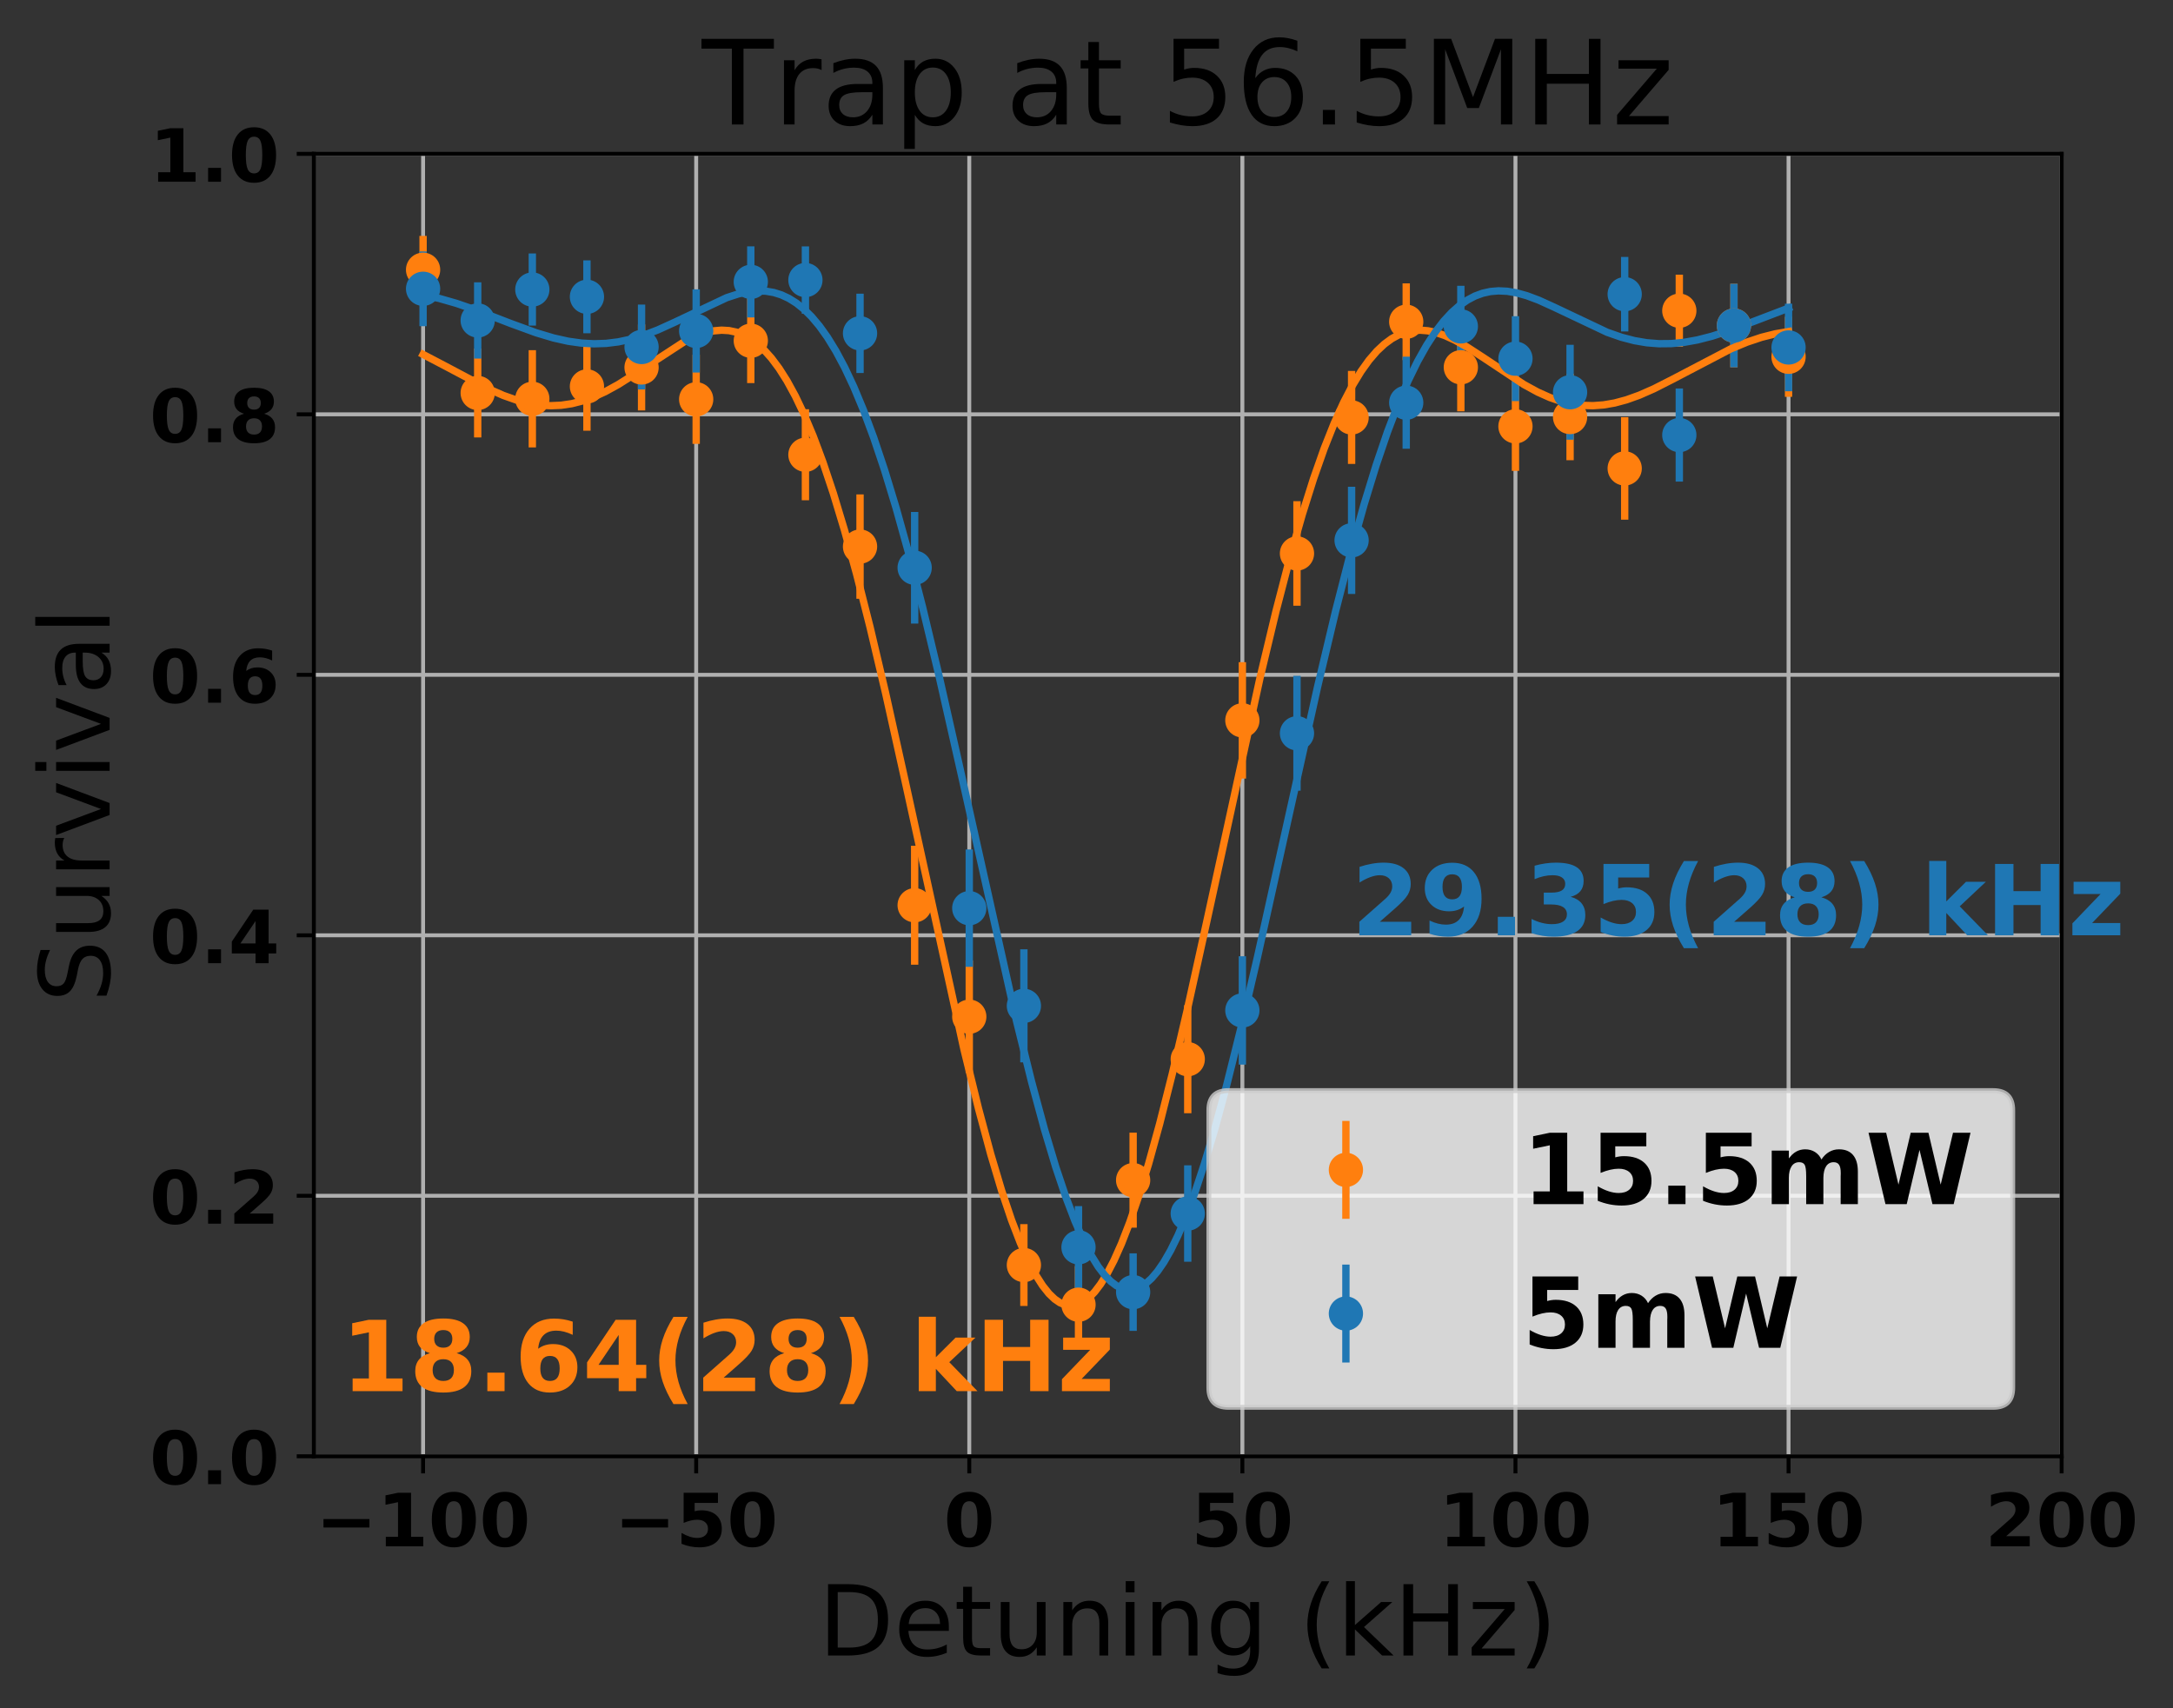 <?xml version="1.0" encoding="utf-8" standalone="no"?>
<!DOCTYPE svg PUBLIC "-//W3C//DTD SVG 1.1//EN"
  "http://www.w3.org/Graphics/SVG/1.1/DTD/svg11.dtd">
<!-- Created with matplotlib (http://matplotlib.org/) -->
<svg height="349pt" version="1.1" viewBox="0 0 444 349" width="444pt" xmlns="http://www.w3.org/2000/svg" xmlns:xlink="http://www.w3.org/1999/xlink">
 <rect x="0" y="0" width="444" height="349" fill="#333333" stroke="none"/>
 <defs>
  <style type="text/css">
*{stroke-linecap:butt;stroke-linejoin:round;}
  </style>
 </defs>
 <g id="figure_1">
  <g id="patch_1">
   <path d="M 0 349.622 
L 444.102 349.622 
L 444.102 0 
L 0 0 
z
" style="fill:none;"/>
  </g>
  <g id="axes_1">
   <g id="patch_2">
    <path d="M 64.127 297.548 
L 421.247 297.548 
L 421.247 31.436 
L 64.127 31.436 
z
" style="fill:none;"/>
   </g>
   <g id="matplotlib.axis_1">
    <g id="xtick_1">
     <g id="line2d_1">
      <path clip-path="url(#p866940f7b6)" d="M 86.447 297.548 
L 86.447 31.436 
" style="fill:none;stroke:#b0b0b0;stroke-linecap:square;stroke-width:0.8;"/>
     </g>
     <g id="line2d_2">
      <defs>
       <path d="M 0 0 
L 0 3.5 
" id="mb37894f576" style="stroke:#000000;stroke-width:0.8;"/>
      </defs>
      <g>
       <use style="stroke:#000000;stroke-width:0.8;" x="86.447" xlink:href="#mb37894f576" y="297.548"/>
      </g>
     </g>
     <g id="text_1">
      <!-- −100 -->
      <defs>
       <path d="M 10.594 37.109 
L 73.188 37.109 
L 73.188 25.594 
L 10.594 25.594 
z
" id="DejaVuSans-Bold-2212"/>
       <path d="M 11.719 12.984 
L 28.328 12.984 
L 28.328 60.109 
L 11.281 56.594 
L 11.281 69.391 
L 28.219 72.906 
L 46.094 72.906 
L 46.094 12.984 
L 62.703 12.984 
L 62.703 0 
L 11.719 0 
z
" id="DejaVuSans-Bold-31"/>
       <path d="M 46 36.531 
Q 46 50.203 43.438 55.781 
Q 40.875 61.375 34.812 61.375 
Q 28.766 61.375 26.172 55.781 
Q 23.578 50.203 23.578 36.531 
Q 23.578 22.703 26.172 17.031 
Q 28.766 11.375 34.812 11.375 
Q 40.828 11.375 43.406 17.031 
Q 46 22.703 46 36.531 
z
M 64.797 36.375 
Q 64.797 18.266 56.984 8.422 
Q 49.172 -1.422 34.812 -1.422 
Q 20.406 -1.422 12.594 8.422 
Q 4.781 18.266 4.781 36.375 
Q 4.781 54.547 12.594 64.375 
Q 20.406 74.219 34.812 74.219 
Q 49.172 74.219 56.984 64.375 
Q 64.797 54.547 64.797 36.375 
z
" id="DejaVuSans-Bold-30"/>
      </defs>
      <g transform="translate(64.507 315.946)scale(0.15 -0.15)">
       <use xlink:href="#DejaVuSans-Bold-2212"/>
       <use x="83.789" xlink:href="#DejaVuSans-Bold-31"/>
       <use x="153.369" xlink:href="#DejaVuSans-Bold-30"/>
       <use x="222.949" xlink:href="#DejaVuSans-Bold-30"/>
      </g>
     </g>
    </g>
    <g id="xtick_2">
     <g id="line2d_3">
      <path clip-path="url(#p866940f7b6)" d="M 142.247 297.548 
L 142.247 31.436 
" style="fill:none;stroke:#b0b0b0;stroke-linecap:square;stroke-width:0.8;"/>
     </g>
     <g id="line2d_4">
      <g>
       <use style="stroke:#000000;stroke-width:0.8;" x="142.247" xlink:href="#mb37894f576" y="297.548"/>
      </g>
     </g>
     <g id="text_2">
      <!-- −50 -->
      <defs>
       <path d="M 10.594 72.906 
L 57.328 72.906 
L 57.328 59.078 
L 25.594 59.078 
L 25.594 47.797 
Q 27.734 48.391 29.906 48.703 
Q 32.078 49.031 34.422 49.031 
Q 47.75 49.031 55.172 42.359 
Q 62.594 35.688 62.594 23.781 
Q 62.594 11.969 54.516 5.266 
Q 46.438 -1.422 32.078 -1.422 
Q 25.875 -1.422 19.797 -0.219 
Q 13.719 0.984 7.719 3.422 
L 7.719 18.219 
Q 13.672 14.797 19.016 13.078 
Q 24.359 11.375 29.109 11.375 
Q 35.938 11.375 39.859 14.719 
Q 43.797 18.062 43.797 23.781 
Q 43.797 29.547 39.859 32.859 
Q 35.938 36.188 29.109 36.188 
Q 25.047 36.188 20.453 35.125 
Q 15.875 34.078 10.594 31.891 
z
" id="DejaVuSans-Bold-35"/>
      </defs>
      <g transform="translate(125.526 315.946)scale(0.15 -0.15)">
       <use xlink:href="#DejaVuSans-Bold-2212"/>
       <use x="83.789" xlink:href="#DejaVuSans-Bold-35"/>
       <use x="153.369" xlink:href="#DejaVuSans-Bold-30"/>
      </g>
     </g>
    </g>
    <g id="xtick_3">
     <g id="line2d_5">
      <path clip-path="url(#p866940f7b6)" d="M 198.047 297.548 
L 198.047 31.436 
" style="fill:none;stroke:#b0b0b0;stroke-linecap:square;stroke-width:0.8;"/>
     </g>
     <g id="line2d_6">
      <g>
       <use style="stroke:#000000;stroke-width:0.8;" x="198.047" xlink:href="#mb37894f576" y="297.548"/>
      </g>
     </g>
     <g id="text_3">
      <!-- 0 -->
      <g transform="translate(192.829 315.946)scale(0.15 -0.15)">
       <use xlink:href="#DejaVuSans-Bold-30"/>
      </g>
     </g>
    </g>
    <g id="xtick_4">
     <g id="line2d_7">
      <path clip-path="url(#p866940f7b6)" d="M 253.847 297.548 
L 253.847 31.436 
" style="fill:none;stroke:#b0b0b0;stroke-linecap:square;stroke-width:0.8;"/>
     </g>
     <g id="line2d_8">
      <g>
       <use style="stroke:#000000;stroke-width:0.8;" x="253.847" xlink:href="#mb37894f576" y="297.548"/>
      </g>
     </g>
     <g id="text_4">
      <!-- 50 -->
      <g transform="translate(243.411 315.946)scale(0.15 -0.15)">
       <use xlink:href="#DejaVuSans-Bold-35"/>
       <use x="69.58" xlink:href="#DejaVuSans-Bold-30"/>
      </g>
     </g>
    </g>
    <g id="xtick_5">
     <g id="line2d_9">
      <path clip-path="url(#p866940f7b6)" d="M 309.647 297.548 
L 309.647 31.436 
" style="fill:none;stroke:#b0b0b0;stroke-linecap:square;stroke-width:0.8;"/>
     </g>
     <g id="line2d_10">
      <g>
       <use style="stroke:#000000;stroke-width:0.8;" x="309.647" xlink:href="#mb37894f576" y="297.548"/>
      </g>
     </g>
     <g id="text_5">
      <!-- 100 -->
      <g transform="translate(293.992 315.946)scale(0.15 -0.15)">
       <use xlink:href="#DejaVuSans-Bold-31"/>
       <use x="69.58" xlink:href="#DejaVuSans-Bold-30"/>
       <use x="139.16" xlink:href="#DejaVuSans-Bold-30"/>
      </g>
     </g>
    </g>
    <g id="xtick_6">
     <g id="line2d_11">
      <path clip-path="url(#p866940f7b6)" d="M 365.447 297.548 
L 365.447 31.436 
" style="fill:none;stroke:#b0b0b0;stroke-linecap:square;stroke-width:0.8;"/>
     </g>
     <g id="line2d_12">
      <g>
       <use style="stroke:#000000;stroke-width:0.8;" x="365.447" xlink:href="#mb37894f576" y="297.548"/>
      </g>
     </g>
     <g id="text_6">
      <!-- 150 -->
      <g transform="translate(349.792 315.946)scale(0.15 -0.15)">
       <use xlink:href="#DejaVuSans-Bold-31"/>
       <use x="69.58" xlink:href="#DejaVuSans-Bold-35"/>
       <use x="139.16" xlink:href="#DejaVuSans-Bold-30"/>
      </g>
     </g>
    </g>
    <g id="xtick_7">
     <g id="line2d_13">
      <path clip-path="url(#p866940f7b6)" d="M 421.247 297.548 
L 421.247 31.436 
" style="fill:none;stroke:#b0b0b0;stroke-linecap:square;stroke-width:0.8;"/>
     </g>
     <g id="line2d_14">
      <g>
       <use style="stroke:#000000;stroke-width:0.8;" x="421.247" xlink:href="#mb37894f576" y="297.548"/>
      </g>
     </g>
     <g id="text_7">
      <!-- 200 -->
      <defs>
       <path d="M 28.812 13.812 
L 60.891 13.812 
L 60.891 0 
L 7.906 0 
L 7.906 13.812 
L 34.516 37.312 
Q 38.094 40.531 39.797 43.609 
Q 41.5 46.688 41.5 50 
Q 41.5 55.125 38.062 58.25 
Q 34.625 61.375 28.906 61.375 
Q 24.516 61.375 19.281 59.5 
Q 14.062 57.625 8.109 53.906 
L 8.109 69.922 
Q 14.453 72.016 20.656 73.109 
Q 26.859 74.219 32.812 74.219 
Q 45.906 74.219 53.156 68.453 
Q 60.406 62.703 60.406 52.391 
Q 60.406 46.438 57.328 41.281 
Q 54.25 36.141 44.391 27.484 
z
" id="DejaVuSans-Bold-32"/>
      </defs>
      <g transform="translate(405.592 315.946)scale(0.15 -0.15)">
       <use xlink:href="#DejaVuSans-Bold-32"/>
       <use x="69.58" xlink:href="#DejaVuSans-Bold-30"/>
       <use x="139.16" xlink:href="#DejaVuSans-Bold-30"/>
      </g>
     </g>
    </g>
    <g id="text_8">
     <!-- Detuning (kHz) -->
     <defs>
      <path d="M 19.672 64.797 
L 19.672 8.109 
L 31.594 8.109 
Q 46.688 8.109 53.688 14.938 
Q 60.688 21.781 60.688 36.531 
Q 60.688 51.172 53.688 57.984 
Q 46.688 64.797 31.594 64.797 
z
M 9.812 72.906 
L 30.078 72.906 
Q 51.266 72.906 61.172 64.094 
Q 71.094 55.281 71.094 36.531 
Q 71.094 17.672 61.125 8.828 
Q 51.172 0 30.078 0 
L 9.812 0 
z
" id="DejaVuSans-44"/>
      <path d="M 56.203 29.594 
L 56.203 25.203 
L 14.891 25.203 
Q 15.484 15.922 20.484 11.062 
Q 25.484 6.203 34.422 6.203 
Q 39.594 6.203 44.453 7.469 
Q 49.312 8.734 54.109 11.281 
L 54.109 2.781 
Q 49.266 0.734 44.188 -0.344 
Q 39.109 -1.422 33.891 -1.422 
Q 20.797 -1.422 13.156 6.188 
Q 5.516 13.812 5.516 26.812 
Q 5.516 40.234 12.766 48.109 
Q 20.016 56 32.328 56 
Q 43.359 56 49.781 48.891 
Q 56.203 41.797 56.203 29.594 
z
M 47.219 32.234 
Q 47.125 39.594 43.094 43.984 
Q 39.062 48.391 32.422 48.391 
Q 24.906 48.391 20.391 44.141 
Q 15.875 39.891 15.188 32.172 
z
" id="DejaVuSans-65"/>
      <path d="M 18.312 70.219 
L 18.312 54.688 
L 36.812 54.688 
L 36.812 47.703 
L 18.312 47.703 
L 18.312 18.016 
Q 18.312 11.328 20.141 9.422 
Q 21.969 7.516 27.594 7.516 
L 36.812 7.516 
L 36.812 0 
L 27.594 0 
Q 17.188 0 13.234 3.875 
Q 9.281 7.766 9.281 18.016 
L 9.281 47.703 
L 2.688 47.703 
L 2.688 54.688 
L 9.281 54.688 
L 9.281 70.219 
z
" id="DejaVuSans-74"/>
      <path d="M 8.5 21.578 
L 8.5 54.688 
L 17.484 54.688 
L 17.484 21.922 
Q 17.484 14.156 20.5 10.266 
Q 23.531 6.391 29.594 6.391 
Q 36.859 6.391 41.078 11.031 
Q 45.312 15.672 45.312 23.688 
L 45.312 54.688 
L 54.297 54.688 
L 54.297 0 
L 45.312 0 
L 45.312 8.406 
Q 42.047 3.422 37.719 1 
Q 33.406 -1.422 27.688 -1.422 
Q 18.266 -1.422 13.375 4.438 
Q 8.5 10.297 8.5 21.578 
z
M 31.109 56 
z
" id="DejaVuSans-75"/>
      <path d="M 54.891 33.016 
L 54.891 0 
L 45.906 0 
L 45.906 32.719 
Q 45.906 40.484 42.875 44.328 
Q 39.844 48.188 33.797 48.188 
Q 26.516 48.188 22.312 43.547 
Q 18.109 38.922 18.109 30.906 
L 18.109 0 
L 9.078 0 
L 9.078 54.688 
L 18.109 54.688 
L 18.109 46.188 
Q 21.344 51.125 25.703 53.562 
Q 30.078 56 35.797 56 
Q 45.219 56 50.047 50.172 
Q 54.891 44.344 54.891 33.016 
z
" id="DejaVuSans-6e"/>
      <path d="M 9.422 54.688 
L 18.406 54.688 
L 18.406 0 
L 9.422 0 
z
M 9.422 75.984 
L 18.406 75.984 
L 18.406 64.594 
L 9.422 64.594 
z
" id="DejaVuSans-69"/>
      <path d="M 45.406 27.984 
Q 45.406 37.75 41.375 43.109 
Q 37.359 48.484 30.078 48.484 
Q 22.859 48.484 18.828 43.109 
Q 14.797 37.75 14.797 27.984 
Q 14.797 18.266 18.828 12.891 
Q 22.859 7.516 30.078 7.516 
Q 37.359 7.516 41.375 12.891 
Q 45.406 18.266 45.406 27.984 
z
M 54.391 6.781 
Q 54.391 -7.172 48.188 -13.984 
Q 42 -20.797 29.203 -20.797 
Q 24.469 -20.797 20.266 -20.094 
Q 16.062 -19.391 12.109 -17.922 
L 12.109 -9.188 
Q 16.062 -11.328 19.922 -12.344 
Q 23.781 -13.375 27.781 -13.375 
Q 36.625 -13.375 41.016 -8.766 
Q 45.406 -4.156 45.406 5.172 
L 45.406 9.625 
Q 42.625 4.781 38.281 2.391 
Q 33.938 0 27.875 0 
Q 17.828 0 11.672 7.656 
Q 5.516 15.328 5.516 27.984 
Q 5.516 40.672 11.672 48.328 
Q 17.828 56 27.875 56 
Q 33.938 56 38.281 53.609 
Q 42.625 51.219 45.406 46.391 
L 45.406 54.688 
L 54.391 54.688 
z
" id="DejaVuSans-67"/>
      <path id="DejaVuSans-20"/>
      <path d="M 31 75.875 
Q 24.469 64.656 21.281 53.656 
Q 18.109 42.672 18.109 31.391 
Q 18.109 20.125 21.312 9.062 
Q 24.516 -2 31 -13.188 
L 23.188 -13.188 
Q 15.875 -1.703 12.234 9.375 
Q 8.594 20.453 8.594 31.391 
Q 8.594 42.281 12.203 53.312 
Q 15.828 64.359 23.188 75.875 
z
" id="DejaVuSans-28"/>
      <path d="M 9.078 75.984 
L 18.109 75.984 
L 18.109 31.109 
L 44.922 54.688 
L 56.391 54.688 
L 27.391 29.109 
L 57.625 0 
L 45.906 0 
L 18.109 26.703 
L 18.109 0 
L 9.078 0 
z
" id="DejaVuSans-6b"/>
      <path d="M 9.812 72.906 
L 19.672 72.906 
L 19.672 43.016 
L 55.516 43.016 
L 55.516 72.906 
L 65.375 72.906 
L 65.375 0 
L 55.516 0 
L 55.516 34.719 
L 19.672 34.719 
L 19.672 0 
L 9.812 0 
z
" id="DejaVuSans-48"/>
      <path d="M 5.516 54.688 
L 48.188 54.688 
L 48.188 46.484 
L 14.406 7.172 
L 48.188 7.172 
L 48.188 0 
L 4.297 0 
L 4.297 8.203 
L 38.094 47.516 
L 5.516 47.516 
z
" id="DejaVuSans-7a"/>
      <path d="M 8.016 75.875 
L 15.828 75.875 
Q 23.141 64.359 26.781 53.312 
Q 30.422 42.281 30.422 31.391 
Q 30.422 20.453 26.781 9.375 
Q 23.141 -1.703 15.828 -13.188 
L 8.016 -13.188 
Q 14.5 -2 17.703 9.062 
Q 20.906 20.125 20.906 31.391 
Q 20.906 42.672 17.703 53.656 
Q 14.5 64.656 8.016 75.875 
z
" id="DejaVuSans-29"/>
     </defs>
     <g transform="translate(167.234 338.262)scale(0.2 -0.2)">
      <use xlink:href="#DejaVuSans-44"/>
      <use x="77.002" xlink:href="#DejaVuSans-65"/>
      <use x="138.525" xlink:href="#DejaVuSans-74"/>
      <use x="177.734" xlink:href="#DejaVuSans-75"/>
      <use x="241.113" xlink:href="#DejaVuSans-6e"/>
      <use x="304.492" xlink:href="#DejaVuSans-69"/>
      <use x="332.275" xlink:href="#DejaVuSans-6e"/>
      <use x="395.654" xlink:href="#DejaVuSans-67"/>
      <use x="459.131" xlink:href="#DejaVuSans-20"/>
      <use x="490.918" xlink:href="#DejaVuSans-28"/>
      <use x="529.932" xlink:href="#DejaVuSans-6b"/>
      <use x="587.842" xlink:href="#DejaVuSans-48"/>
      <use x="663.037" xlink:href="#DejaVuSans-7a"/>
      <use x="715.527" xlink:href="#DejaVuSans-29"/>
     </g>
    </g>
   </g>
   <g id="matplotlib.axis_2">
    <g id="ytick_1">
     <g id="line2d_15">
      <path clip-path="url(#p866940f7b6)" d="M 64.127 297.548 
L 421.247 297.548 
" style="fill:none;stroke:#b0b0b0;stroke-linecap:square;stroke-width:0.8;"/>
     </g>
     <g id="line2d_16">
      <defs>
       <path d="M 0 0 
L -3.5 0 
" id="m5b953e7278" style="stroke:#000000;stroke-width:0.8;"/>
      </defs>
      <g>
       <use style="stroke:#000000;stroke-width:0.8;" x="64.127" xlink:href="#m5b953e7278" y="297.548"/>
      </g>
     </g>
     <g id="text_9">
      <!-- 0.0 -->
      <defs>
       <path d="M 10.203 18.891 
L 27.781 18.891 
L 27.781 0 
L 10.203 0 
z
" id="DejaVuSans-Bold-2e"/>
      </defs>
      <g transform="translate(30.556 303.247)scale(0.15 -0.15)">
       <use xlink:href="#DejaVuSans-Bold-30"/>
       <use x="69.58" xlink:href="#DejaVuSans-Bold-2e"/>
       <use x="107.568" xlink:href="#DejaVuSans-Bold-30"/>
      </g>
     </g>
    </g>
    <g id="ytick_2">
     <g id="line2d_17">
      <path clip-path="url(#p866940f7b6)" d="M 64.127 244.326 
L 421.247 244.326 
" style="fill:none;stroke:#b0b0b0;stroke-linecap:square;stroke-width:0.8;"/>
     </g>
     <g id="line2d_18">
      <g>
       <use style="stroke:#000000;stroke-width:0.8;" x="64.127" xlink:href="#m5b953e7278" y="244.326"/>
      </g>
     </g>
     <g id="text_10">
      <!-- 0.2 -->
      <g transform="translate(30.556 250.025)scale(0.15 -0.15)">
       <use xlink:href="#DejaVuSans-Bold-30"/>
       <use x="69.58" xlink:href="#DejaVuSans-Bold-2e"/>
       <use x="107.568" xlink:href="#DejaVuSans-Bold-32"/>
      </g>
     </g>
    </g>
    <g id="ytick_3">
     <g id="line2d_19">
      <path clip-path="url(#p866940f7b6)" d="M 64.127 191.103 
L 421.247 191.103 
" style="fill:none;stroke:#b0b0b0;stroke-linecap:square;stroke-width:0.8;"/>
     </g>
     <g id="line2d_20">
      <g>
       <use style="stroke:#000000;stroke-width:0.8;" x="64.127" xlink:href="#m5b953e7278" y="191.103"/>
      </g>
     </g>
     <g id="text_11">
      <!-- 0.4 -->
      <defs>
       <path d="M 36.812 57.422 
L 16.219 26.906 
L 36.812 26.906 
z
M 33.688 72.906 
L 54.594 72.906 
L 54.594 26.906 
L 64.984 26.906 
L 64.984 13.281 
L 54.594 13.281 
L 54.594 0 
L 36.812 0 
L 36.812 13.281 
L 4.5 13.281 
L 4.5 29.391 
z
" id="DejaVuSans-Bold-34"/>
      </defs>
      <g transform="translate(30.556 196.802)scale(0.15 -0.15)">
       <use xlink:href="#DejaVuSans-Bold-30"/>
       <use x="69.58" xlink:href="#DejaVuSans-Bold-2e"/>
       <use x="107.568" xlink:href="#DejaVuSans-Bold-34"/>
      </g>
     </g>
    </g>
    <g id="ytick_4">
     <g id="line2d_21">
      <path clip-path="url(#p866940f7b6)" d="M 64.127 137.881 
L 421.247 137.881 
" style="fill:none;stroke:#b0b0b0;stroke-linecap:square;stroke-width:0.8;"/>
     </g>
     <g id="line2d_22">
      <g>
       <use style="stroke:#000000;stroke-width:0.8;" x="64.127" xlink:href="#m5b953e7278" y="137.881"/>
      </g>
     </g>
     <g id="text_12">
      <!-- 0.6 -->
      <defs>
       <path d="M 36.188 35.984 
Q 31.25 35.984 28.781 32.781 
Q 26.312 29.594 26.312 23.188 
Q 26.312 16.797 28.781 13.594 
Q 31.25 10.406 36.188 10.406 
Q 41.156 10.406 43.625 13.594 
Q 46.094 16.797 46.094 23.188 
Q 46.094 29.594 43.625 32.781 
Q 41.156 35.984 36.188 35.984 
z
M 59.422 71 
L 59.422 57.516 
Q 54.781 59.719 50.672 60.766 
Q 46.578 61.812 42.672 61.812 
Q 34.281 61.812 29.594 57.141 
Q 24.906 52.484 24.125 43.312 
Q 27.344 45.703 31.094 46.891 
Q 34.859 48.094 39.312 48.094 
Q 50.484 48.094 57.344 41.547 
Q 64.203 35.016 64.203 24.422 
Q 64.203 12.703 56.531 5.641 
Q 48.875 -1.422 35.984 -1.422 
Q 21.781 -1.422 13.984 8.172 
Q 6.203 17.781 6.203 35.406 
Q 6.203 53.469 15.312 63.797 
Q 24.422 74.125 40.281 74.125 
Q 45.312 74.125 50.047 73.344 
Q 54.781 72.562 59.422 71 
z
" id="DejaVuSans-Bold-36"/>
      </defs>
      <g transform="translate(30.556 143.58)scale(0.15 -0.15)">
       <use xlink:href="#DejaVuSans-Bold-30"/>
       <use x="69.58" xlink:href="#DejaVuSans-Bold-2e"/>
       <use x="107.568" xlink:href="#DejaVuSans-Bold-36"/>
      </g>
     </g>
    </g>
    <g id="ytick_5">
     <g id="line2d_23">
      <path clip-path="url(#p866940f7b6)" d="M 64.127 84.659 
L 421.247 84.659 
" style="fill:none;stroke:#b0b0b0;stroke-linecap:square;stroke-width:0.8;"/>
     </g>
     <g id="line2d_24">
      <g>
       <use style="stroke:#000000;stroke-width:0.8;" x="64.127" xlink:href="#m5b953e7278" y="84.659"/>
      </g>
     </g>
     <g id="text_13">
      <!-- 0.8 -->
      <defs>
       <path d="M 34.812 32.625 
Q 29.547 32.625 26.703 29.734 
Q 23.875 26.859 23.875 21.484 
Q 23.875 16.109 26.703 13.25 
Q 29.547 10.406 34.812 10.406 
Q 40.047 10.406 42.828 13.25 
Q 45.609 16.109 45.609 21.484 
Q 45.609 26.906 42.828 29.766 
Q 40.047 32.625 34.812 32.625 
z
M 21.094 38.812 
Q 14.453 40.828 11.078 44.969 
Q 7.719 49.125 7.719 55.328 
Q 7.719 64.547 14.594 69.375 
Q 21.484 74.219 34.812 74.219 
Q 48.047 74.219 54.922 69.406 
Q 61.812 64.594 61.812 55.328 
Q 61.812 49.125 58.422 44.969 
Q 55.031 40.828 48.391 38.812 
Q 55.812 36.766 59.594 32.156 
Q 63.375 27.547 63.375 20.516 
Q 63.375 9.672 56.172 4.125 
Q 48.969 -1.422 34.812 -1.422 
Q 20.609 -1.422 13.359 4.125 
Q 6.109 9.672 6.109 20.516 
Q 6.109 27.547 9.891 32.156 
Q 13.672 36.766 21.094 38.812 
z
M 25.484 53.422 
Q 25.484 49.078 27.906 46.734 
Q 30.328 44.391 34.812 44.391 
Q 39.203 44.391 41.594 46.734 
Q 44 49.078 44 53.422 
Q 44 57.766 41.594 60.078 
Q 39.203 62.406 34.812 62.406 
Q 30.328 62.406 27.906 60.062 
Q 25.484 57.719 25.484 53.422 
z
" id="DejaVuSans-Bold-38"/>
      </defs>
      <g transform="translate(30.556 90.357)scale(0.15 -0.15)">
       <use xlink:href="#DejaVuSans-Bold-30"/>
       <use x="69.58" xlink:href="#DejaVuSans-Bold-2e"/>
       <use x="107.568" xlink:href="#DejaVuSans-Bold-38"/>
      </g>
     </g>
    </g>
    <g id="ytick_6">
     <g id="line2d_25">
      <path clip-path="url(#p866940f7b6)" d="M 64.127 31.436 
L 421.247 31.436 
" style="fill:none;stroke:#b0b0b0;stroke-linecap:square;stroke-width:0.8;"/>
     </g>
     <g id="line2d_26">
      <g>
       <use style="stroke:#000000;stroke-width:0.8;" x="64.127" xlink:href="#m5b953e7278" y="31.436"/>
      </g>
     </g>
     <g id="text_14">
      <!-- 1.0 -->
      <g transform="translate(30.556 37.135)scale(0.15 -0.15)">
       <use xlink:href="#DejaVuSans-Bold-31"/>
       <use x="69.58" xlink:href="#DejaVuSans-Bold-2e"/>
       <use x="107.568" xlink:href="#DejaVuSans-Bold-30"/>
      </g>
     </g>
    </g>
    <g id="text_15">
     <!-- Survival -->
     <defs>
      <path d="M 53.516 70.516 
L 53.516 60.891 
Q 47.906 63.578 42.922 64.891 
Q 37.938 66.219 33.297 66.219 
Q 25.25 66.219 20.875 63.094 
Q 16.5 59.969 16.5 54.203 
Q 16.5 49.359 19.406 46.891 
Q 22.312 44.438 30.422 42.922 
L 36.375 41.703 
Q 47.406 39.594 52.656 34.297 
Q 57.906 29 57.906 20.125 
Q 57.906 9.516 50.797 4.047 
Q 43.703 -1.422 29.984 -1.422 
Q 24.812 -1.422 18.969 -0.25 
Q 13.141 0.922 6.891 3.219 
L 6.891 13.375 
Q 12.891 10.016 18.656 8.297 
Q 24.422 6.594 29.984 6.594 
Q 38.422 6.594 43.016 9.906 
Q 47.609 13.234 47.609 19.391 
Q 47.609 24.75 44.312 27.781 
Q 41.016 30.812 33.5 32.328 
L 27.484 33.5 
Q 16.453 35.688 11.516 40.375 
Q 6.594 45.062 6.594 53.422 
Q 6.594 63.094 13.406 68.656 
Q 20.219 74.219 32.172 74.219 
Q 37.312 74.219 42.625 73.281 
Q 47.953 72.359 53.516 70.516 
z
" id="DejaVuSans-53"/>
      <path d="M 41.109 46.297 
Q 39.594 47.172 37.812 47.578 
Q 36.031 48 33.891 48 
Q 26.266 48 22.188 43.047 
Q 18.109 38.094 18.109 28.812 
L 18.109 0 
L 9.078 0 
L 9.078 54.688 
L 18.109 54.688 
L 18.109 46.188 
Q 20.953 51.172 25.484 53.578 
Q 30.031 56 36.531 56 
Q 37.453 56 38.578 55.875 
Q 39.703 55.766 41.062 55.516 
z
" id="DejaVuSans-72"/>
      <path d="M 2.984 54.688 
L 12.5 54.688 
L 29.594 8.797 
L 46.688 54.688 
L 56.203 54.688 
L 35.688 0 
L 23.484 0 
z
" id="DejaVuSans-76"/>
      <path d="M 34.281 27.484 
Q 23.391 27.484 19.188 25 
Q 14.984 22.516 14.984 16.5 
Q 14.984 11.719 18.141 8.906 
Q 21.297 6.109 26.703 6.109 
Q 34.188 6.109 38.703 11.406 
Q 43.219 16.703 43.219 25.484 
L 43.219 27.484 
z
M 52.203 31.203 
L 52.203 0 
L 43.219 0 
L 43.219 8.297 
Q 40.141 3.328 35.547 0.953 
Q 30.953 -1.422 24.312 -1.422 
Q 15.922 -1.422 10.953 3.297 
Q 6 8.016 6 15.922 
Q 6 25.141 12.172 29.828 
Q 18.359 34.516 30.609 34.516 
L 43.219 34.516 
L 43.219 35.406 
Q 43.219 41.609 39.141 45 
Q 35.062 48.391 27.688 48.391 
Q 23 48.391 18.547 47.266 
Q 14.109 46.141 10.016 43.891 
L 10.016 52.203 
Q 14.938 54.109 19.578 55.047 
Q 24.219 56 28.609 56 
Q 40.484 56 46.344 49.844 
Q 52.203 43.703 52.203 31.203 
z
" id="DejaVuSans-61"/>
      <path d="M 9.422 75.984 
L 18.406 75.984 
L 18.406 0 
L 9.422 0 
z
" id="DejaVuSans-6c"/>
     </defs>
     <g transform="translate(22.397 204.811)rotate(-90)scale(0.2 -0.2)">
      <use xlink:href="#DejaVuSans-53"/>
      <use x="63.477" xlink:href="#DejaVuSans-75"/>
      <use x="126.855" xlink:href="#DejaVuSans-72"/>
      <use x="167.969" xlink:href="#DejaVuSans-76"/>
      <use x="227.148" xlink:href="#DejaVuSans-69"/>
      <use x="254.932" xlink:href="#DejaVuSans-76"/>
      <use x="314.111" xlink:href="#DejaVuSans-61"/>
      <use x="375.391" xlink:href="#DejaVuSans-6c"/>
     </g>
    </g>
   </g>
   <g id="LineCollection_1">
    <path clip-path="url(#p866940f7b6)" d="M 86.447 62.028 
L 86.447 48.203 
" style="fill:none;stroke:#ff7f0e;stroke-width:1.5;"/>
    <path clip-path="url(#p866940f7b6)" d="M 97.607 89.375 
L 97.607 71.21 
" style="fill:none;stroke:#ff7f0e;stroke-width:1.5;"/>
    <path clip-path="url(#p866940f7b6)" d="M 108.767 91.416 
L 108.767 71.554 
" style="fill:none;stroke:#ff7f0e;stroke-width:1.5;"/>
    <path clip-path="url(#p866940f7b6)" d="M 119.927 88.01 
L 119.927 69.902 
" style="fill:none;stroke:#ff7f0e;stroke-width:1.5;"/>
    <path clip-path="url(#p866940f7b6)" d="M 131.087 83.863 
L 131.087 66.295 
" style="fill:none;stroke:#ff7f0e;stroke-width:1.5;"/>
    <path clip-path="url(#p866940f7b6)" d="M 142.247 90.693 
L 142.247 72.483 
" style="fill:none;stroke:#ff7f0e;stroke-width:1.5;"/>
    <path clip-path="url(#p866940f7b6)" d="M 153.407 78.277 
L 153.407 60.958 
" style="fill:none;stroke:#ff7f0e;stroke-width:1.5;"/>
    <path clip-path="url(#p866940f7b6)" d="M 164.567 102.219 
L 164.567 83.616 
" style="fill:none;stroke:#ff7f0e;stroke-width:1.5;"/>
    <path clip-path="url(#p866940f7b6)" d="M 175.727 122.339 
L 175.727 101.014 
" style="fill:none;stroke:#ff7f0e;stroke-width:1.5;"/>
    <path clip-path="url(#p866940f7b6)" d="M 186.887 197.116 
L 186.887 172.809 
" style="fill:none;stroke:#ff7f0e;stroke-width:1.5;"/>
    <path clip-path="url(#p866940f7b6)" d="M 198.047 219.217 
L 198.047 196.254 
" style="fill:none;stroke:#ff7f0e;stroke-width:1.5;"/>
    <path clip-path="url(#p866940f7b6)" d="M 209.207 266.833 
L 209.207 250.119 
" style="fill:none;stroke:#ff7f0e;stroke-width:1.5;"/>
    <path clip-path="url(#p866940f7b6)" d="M 220.367 274.452 
L 220.367 258.704 
" style="fill:none;stroke:#ff7f0e;stroke-width:1.5;"/>
    <path clip-path="url(#p866940f7b6)" d="M 231.527 250.841 
L 231.527 231.424 
" style="fill:none;stroke:#ff7f0e;stroke-width:1.5;"/>
    <path clip-path="url(#p866940f7b6)" d="M 242.687 227.454 
L 242.687 205.379 
" style="fill:none;stroke:#ff7f0e;stroke-width:1.5;"/>
    <path clip-path="url(#p866940f7b6)" d="M 253.847 159.079 
L 253.847 135.29 
" style="fill:none;stroke:#ff7f0e;stroke-width:1.5;"/>
    <path clip-path="url(#p866940f7b6)" d="M 265.007 123.759 
L 265.007 102.41 
" style="fill:none;stroke:#ff7f0e;stroke-width:1.5;"/>
    <path clip-path="url(#p866940f7b6)" d="M 276.167 94.796 
L 276.167 75.788 
" style="fill:none;stroke:#ff7f0e;stroke-width:1.5;"/>
    <path clip-path="url(#p866940f7b6)" d="M 287.327 73.583 
L 287.327 57.896 
" style="fill:none;stroke:#ff7f0e;stroke-width:1.5;"/>
    <path clip-path="url(#p866940f7b6)" d="M 298.487 84.041 
L 298.487 66.045 
" style="fill:none;stroke:#ff7f0e;stroke-width:1.5;"/>
    <path clip-path="url(#p866940f7b6)" d="M 309.647 96.211 
L 309.647 78.013 
" style="fill:none;stroke:#ff7f0e;stroke-width:1.5;"/>
    <path clip-path="url(#p866940f7b6)" d="M 320.807 94.032 
L 320.807 76.379 
" style="fill:none;stroke:#ff7f0e;stroke-width:1.5;"/>
    <path clip-path="url(#p866940f7b6)" d="M 331.967 106.178 
L 331.967 85.24 
" style="fill:none;stroke:#ff7f0e;stroke-width:1.5;"/>
    <path clip-path="url(#p866940f7b6)" d="M 343.127 70.849 
L 343.127 56.124 
" style="fill:none;stroke:#ff7f0e;stroke-width:1.5;"/>
    <path clip-path="url(#p866940f7b6)" d="M 354.287 75.051 
L 354.287 57.978 
" style="fill:none;stroke:#ff7f0e;stroke-width:1.5;"/>
    <path clip-path="url(#p866940f7b6)" d="M 365.447 81.084 
L 365.447 64.707 
" style="fill:none;stroke:#ff7f0e;stroke-width:1.5;"/>
   </g>
   <g id="LineCollection_2">
    <path clip-path="url(#p866940f7b6)" d="M 86.447 66.644 
L 86.447 51.369 
" style="fill:none;stroke:#1f77b4;stroke-width:1.5;"/>
    <path clip-path="url(#p866940f7b6)" d="M 97.607 73.261 
L 97.607 57.687 
" style="fill:none;stroke:#1f77b4;stroke-width:1.5;"/>
    <path clip-path="url(#p866940f7b6)" d="M 108.767 66.525 
L 108.767 51.788 
" style="fill:none;stroke:#1f77b4;stroke-width:1.5;"/>
    <path clip-path="url(#p866940f7b6)" d="M 119.927 68.096 
L 119.927 53.191 
" style="fill:none;stroke:#1f77b4;stroke-width:1.5;"/>
    <path clip-path="url(#p866940f7b6)" d="M 131.087 79.572 
L 131.087 62.232 
" style="fill:none;stroke:#1f77b4;stroke-width:1.5;"/>
    <path clip-path="url(#p866940f7b6)" d="M 142.247 76.118 
L 142.247 59.118 
" style="fill:none;stroke:#1f77b4;stroke-width:1.5;"/>
    <path clip-path="url(#p866940f7b6)" d="M 153.407 64.859 
L 153.407 50.326 
" style="fill:none;stroke:#1f77b4;stroke-width:1.5;"/>
    <path clip-path="url(#p866940f7b6)" d="M 164.567 64.103 
L 164.567 50.342 
" style="fill:none;stroke:#1f77b4;stroke-width:1.5;"/>
    <path clip-path="url(#p866940f7b6)" d="M 175.727 76.209 
L 175.727 60.002 
" style="fill:none;stroke:#1f77b4;stroke-width:1.5;"/>
    <path clip-path="url(#p866940f7b6)" d="M 186.887 127.405 
L 186.887 104.607 
" style="fill:none;stroke:#1f77b4;stroke-width:1.5;"/>
    <path clip-path="url(#p866940f7b6)" d="M 198.047 197.551 
L 198.047 173.568 
" style="fill:none;stroke:#1f77b4;stroke-width:1.5;"/>
    <path clip-path="url(#p866940f7b6)" d="M 209.207 217.067 
L 209.207 193.968 
" style="fill:none;stroke:#1f77b4;stroke-width:1.5;"/>
    <path clip-path="url(#p866940f7b6)" d="M 220.367 263.261 
L 220.367 246.441 
" style="fill:none;stroke:#1f77b4;stroke-width:1.5;"/>
    <path clip-path="url(#p866940f7b6)" d="M 231.527 271.935 
L 231.527 256.092 
" style="fill:none;stroke:#1f77b4;stroke-width:1.5;"/>
    <path clip-path="url(#p866940f7b6)" d="M 242.687 257.805 
L 242.687 238.104 
" style="fill:none;stroke:#1f77b4;stroke-width:1.5;"/>
    <path clip-path="url(#p866940f7b6)" d="M 253.847 217.526 
L 253.847 195.387 
" style="fill:none;stroke:#1f77b4;stroke-width:1.5;"/>
    <path clip-path="url(#p866940f7b6)" d="M 265.007 161.559 
L 265.007 138.09 
" style="fill:none;stroke:#1f77b4;stroke-width:1.5;"/>
    <path clip-path="url(#p866940f7b6)" d="M 276.167 121.357 
L 276.167 99.452 
" style="fill:none;stroke:#1f77b4;stroke-width:1.5;"/>
    <path clip-path="url(#p866940f7b6)" d="M 287.327 91.688 
L 287.327 72.87 
" style="fill:none;stroke:#1f77b4;stroke-width:1.5;"/>
    <path clip-path="url(#p866940f7b6)" d="M 298.487 74.988 
L 298.487 58.392 
" style="fill:none;stroke:#1f77b4;stroke-width:1.5;"/>
    <path clip-path="url(#p866940f7b6)" d="M 309.647 81.953 
L 309.647 64.616 
" style="fill:none;stroke:#1f77b4;stroke-width:1.5;"/>
    <path clip-path="url(#p866940f7b6)" d="M 320.807 89.838 
L 320.807 70.45 
" style="fill:none;stroke:#1f77b4;stroke-width:1.5;"/>
    <path clip-path="url(#p866940f7b6)" d="M 331.967 67.72 
L 331.967 52.504 
" style="fill:none;stroke:#1f77b4;stroke-width:1.5;"/>
    <path clip-path="url(#p866940f7b6)" d="M 343.127 98.405 
L 343.127 79.38 
" style="fill:none;stroke:#1f77b4;stroke-width:1.5;"/>
    <path clip-path="url(#p866940f7b6)" d="M 354.287 75.051 
L 354.287 57.978 
" style="fill:none;stroke:#1f77b4;stroke-width:1.5;"/>
    <path clip-path="url(#p866940f7b6)" d="M 365.447 79.939 
L 365.447 62.048 
" style="fill:none;stroke:#1f77b4;stroke-width:1.5;"/>
   </g>
   <g id="line2d_27">
    <path clip-path="url(#p866940f7b6)" d="M 86.447 72.422 
L 90.884 74.747 
L 99.645 79.388 
L 102.854 80.799 
L 105.589 81.763 
L 108.044 82.399 
L 110.332 82.765 
L 112.536 82.895 
L 114.685 82.799 
L 116.833 82.478 
L 119.01 81.926 
L 121.27 81.119 
L 123.67 80.024 
L 126.348 78.549 
L 129.585 76.5 
L 139.825 69.813 
L 142.113 68.707 
L 144.067 68.004 
L 145.824 67.603 
L 147.443 67.461 
L 148.95 67.549 
L 150.401 67.854 
L 151.824 68.381 
L 153.247 69.149 
L 154.67 70.173 
L 156.121 71.496 
L 157.627 73.179 
L 159.19 75.271 
L 160.808 77.822 
L 162.51 80.935 
L 164.296 84.683 
L 166.166 89.137 
L 168.147 94.445 
L 170.267 100.781 
L 172.555 108.345 
L 175.039 117.352 
L 177.773 128.132 
L 180.926 141.501 
L 184.888 159.338 
L 196.97 214.438 
L 199.928 226.494 
L 202.439 235.834 
L 204.671 243.307 
L 206.68 249.275 
L 208.494 253.987 
L 210.14 257.672 
L 211.647 260.524 
L 213.042 262.705 
L 214.326 264.311 
L 215.498 265.434 
L 216.586 266.18 
L 217.618 266.621 
L 218.595 266.798 
L 219.544 266.746 
L 220.492 266.473 
L 221.497 265.944 
L 222.557 265.12 
L 223.673 263.96 
L 224.873 262.383 
L 226.185 260.278 
L 227.608 257.552 
L 229.142 254.116 
L 230.816 249.808 
L 232.658 244.432 
L 234.695 237.772 
L 236.955 229.593 
L 239.522 219.441 
L 242.563 206.464 
L 246.554 188.391 
L 257.464 138.458 
L 260.728 124.846 
L 263.546 114.014 
L 266.086 105.112 
L 268.401 97.773 
L 270.578 91.598 
L 272.615 86.473 
L 274.54 82.22 
L 276.354 78.74 
L 278.084 75.89 
L 279.73 73.594 
L 281.32 71.752 
L 282.855 70.31 
L 284.334 69.218 
L 285.785 68.418 
L 287.236 67.869 
L 288.687 67.556 
L 290.194 67.461 
L 291.756 67.586 
L 293.43 67.948 
L 295.272 68.581 
L 297.337 69.534 
L 299.792 70.925 
L 303.085 73.068 
L 311.344 78.551 
L 314.19 80.109 
L 316.673 81.221 
L 318.989 82.018 
L 321.194 82.543 
L 323.342 82.829 
L 325.491 82.89 
L 327.667 82.729 
L 329.927 82.338 
L 332.327 81.693 
L 334.95 80.753 
L 337.963 79.427 
L 341.758 77.498 
L 353.644 71.281 
L 356.937 69.916 
L 359.895 68.925 
L 362.713 68.214 
L 365.447 67.749 
L 365.447 67.749 
" style="fill:none;stroke:#ff7f0e;stroke-linecap:square;stroke-width:1.5;"/>
   </g>
   <g id="line2d_28">
    <path clip-path="url(#p866940f7b6)" d="M 86.447 60.245 
L 89.74 60.973 
L 93.284 61.989 
L 97.413 63.414 
L 104.305 66.077 
L 109.579 68.002 
L 113.095 69.053 
L 116.08 69.72 
L 118.815 70.105 
L 121.382 70.245 
L 123.865 70.159 
L 126.348 69.851 
L 128.887 69.308 
L 131.538 68.509 
L 134.44 67.397 
L 137.928 65.809 
L 148.475 60.826 
L 150.875 60.047 
L 152.94 59.605 
L 154.781 59.433 
L 156.483 59.491 
L 158.102 59.765 
L 159.664 60.256 
L 161.199 60.972 
L 162.734 61.938 
L 164.268 63.172 
L 165.831 64.718 
L 167.421 66.607 
L 169.068 68.911 
L 170.797 71.728 
L 172.583 75.071 
L 174.453 79.052 
L 176.434 83.812 
L 178.527 89.44 
L 180.731 96.019 
L 183.103 103.815 
L 185.67 113.032 
L 188.516 124.1 
L 191.808 137.835 
L 195.966 156.199 
L 207.685 208.55 
L 210.782 221.039 
L 213.405 230.727 
L 215.721 238.458 
L 217.786 244.607 
L 219.655 249.51 
L 221.385 253.443 
L 222.948 256.469 
L 224.399 258.814 
L 225.738 260.57 
L 226.966 261.826 
L 228.11 262.688 
L 229.17 263.219 
L 230.175 263.482 
L 231.151 263.513 
L 232.128 263.323 
L 233.132 262.898 
L 234.193 262.196 
L 235.309 261.181 
L 236.509 259.775 
L 237.792 257.918 
L 239.187 255.495 
L 240.694 252.419 
L 242.34 248.534 
L 244.126 243.734 
L 246.079 237.831 
L 248.256 230.523 
L 250.683 221.569 
L 253.501 210.285 
L 256.933 195.568 
L 261.984 172.808 
L 269.239 140.235 
L 272.894 124.88 
L 275.963 112.92 
L 278.698 103.138 
L 281.181 95.057 
L 283.497 88.259 
L 285.673 82.547 
L 287.71 77.807 
L 289.663 73.814 
L 291.505 70.539 
L 293.291 67.809 
L 294.993 65.603 
L 296.639 63.823 
L 298.257 62.397 
L 299.82 61.309 
L 301.383 60.487 
L 302.945 59.913 
L 304.536 59.564 
L 306.182 59.428 
L 307.94 59.51 
L 309.837 59.827 
L 311.958 60.415 
L 314.413 61.335 
L 317.566 62.769 
L 328.392 67.896 
L 331.294 68.908 
L 333.945 69.599 
L 336.484 70.032 
L 338.968 70.229 
L 341.479 70.205 
L 344.074 69.953 
L 346.808 69.462 
L 349.822 68.69 
L 353.365 67.542 
L 358.304 65.684 
L 365.447 62.957 
L 365.447 62.957 
" style="fill:none;stroke:#1f77b4;stroke-linecap:square;stroke-width:1.5;"/>
   </g>
   <g id="line2d_29">
    <defs>
     <path d="M 0 3 
C 0.796 3 1.559 2.684 2.121 2.121 
C 2.684 1.559 3 0.796 3 0 
C 3 -0.796 2.684 -1.559 2.121 -2.121 
C 1.559 -2.684 0.796 -3 0 -3 
C -0.796 -3 -1.559 -2.684 -2.121 -2.121 
C -2.684 -1.559 -3 -0.796 -3 0 
C -3 0.796 -2.684 1.559 -2.121 2.121 
C -1.559 2.684 -0.796 3 0 3 
z
" id="m41b21472b5" style="stroke:#ff7f0e;"/>
    </defs>
    <g clip-path="url(#p866940f7b6)">
     <use style="fill:#ff7f0e;stroke:#ff7f0e;" x="86.447" xlink:href="#m41b21472b5" y="55.116"/>
     <use style="fill:#ff7f0e;stroke:#ff7f0e;" x="97.607" xlink:href="#m41b21472b5" y="80.293"/>
     <use style="fill:#ff7f0e;stroke:#ff7f0e;" x="108.767" xlink:href="#m41b21472b5" y="81.485"/>
     <use style="fill:#ff7f0e;stroke:#ff7f0e;" x="119.927" xlink:href="#m41b21472b5" y="78.956"/>
     <use style="fill:#ff7f0e;stroke:#ff7f0e;" x="131.087" xlink:href="#m41b21472b5" y="75.079"/>
     <use style="fill:#ff7f0e;stroke:#ff7f0e;" x="142.247" xlink:href="#m41b21472b5" y="81.588"/>
     <use style="fill:#ff7f0e;stroke:#ff7f0e;" x="153.407" xlink:href="#m41b21472b5" y="69.618"/>
     <use style="fill:#ff7f0e;stroke:#ff7f0e;" x="164.567" xlink:href="#m41b21472b5" y="92.917"/>
     <use style="fill:#ff7f0e;stroke:#ff7f0e;" x="175.727" xlink:href="#m41b21472b5" y="111.676"/>
     <use style="fill:#ff7f0e;stroke:#ff7f0e;" x="186.887" xlink:href="#m41b21472b5" y="184.962"/>
     <use style="fill:#ff7f0e;stroke:#ff7f0e;" x="198.047" xlink:href="#m41b21472b5" y="207.735"/>
     <use style="fill:#ff7f0e;stroke:#ff7f0e;" x="209.207" xlink:href="#m41b21472b5" y="258.476"/>
     <use style="fill:#ff7f0e;stroke:#ff7f0e;" x="220.367" xlink:href="#m41b21472b5" y="266.578"/>
     <use style="fill:#ff7f0e;stroke:#ff7f0e;" x="231.527" xlink:href="#m41b21472b5" y="241.133"/>
     <use style="fill:#ff7f0e;stroke:#ff7f0e;" x="242.687" xlink:href="#m41b21472b5" y="216.417"/>
     <use style="fill:#ff7f0e;stroke:#ff7f0e;" x="253.847" xlink:href="#m41b21472b5" y="147.184"/>
     <use style="fill:#ff7f0e;stroke:#ff7f0e;" x="265.007" xlink:href="#m41b21472b5" y="113.084"/>
     <use style="fill:#ff7f0e;stroke:#ff7f0e;" x="276.167" xlink:href="#m41b21472b5" y="85.292"/>
     <use style="fill:#ff7f0e;stroke:#ff7f0e;" x="287.327" xlink:href="#m41b21472b5" y="65.74"/>
     <use style="fill:#ff7f0e;stroke:#ff7f0e;" x="298.487" xlink:href="#m41b21472b5" y="75.043"/>
     <use style="fill:#ff7f0e;stroke:#ff7f0e;" x="309.647" xlink:href="#m41b21472b5" y="87.112"/>
     <use style="fill:#ff7f0e;stroke:#ff7f0e;" x="320.807" xlink:href="#m41b21472b5" y="85.205"/>
     <use style="fill:#ff7f0e;stroke:#ff7f0e;" x="331.967" xlink:href="#m41b21472b5" y="95.709"/>
     <use style="fill:#ff7f0e;stroke:#ff7f0e;" x="343.127" xlink:href="#m41b21472b5" y="63.486"/>
     <use style="fill:#ff7f0e;stroke:#ff7f0e;" x="354.287" xlink:href="#m41b21472b5" y="66.515"/>
     <use style="fill:#ff7f0e;stroke:#ff7f0e;" x="365.447" xlink:href="#m41b21472b5" y="72.896"/>
    </g>
   </g>
   <g id="line2d_30">
    <defs>
     <path d="M 0 3 
C 0.796 3 1.559 2.684 2.121 2.121 
C 2.684 1.559 3 0.796 3 0 
C 3 -0.796 2.684 -1.559 2.121 -2.121 
C 1.559 -2.684 0.796 -3 0 -3 
C -0.796 -3 -1.559 -2.684 -2.121 -2.121 
C -2.684 -1.559 -3 -0.796 -3 0 
C -3 0.796 -2.684 1.559 -2.121 2.121 
C -1.559 2.684 -0.796 3 0 3 
z
" id="mde329fac48" style="stroke:#1f77b4;"/>
    </defs>
    <g clip-path="url(#p866940f7b6)">
     <use style="fill:#1f77b4;stroke:#1f77b4;" x="86.447" xlink:href="#mde329fac48" y="59.006"/>
     <use style="fill:#1f77b4;stroke:#1f77b4;" x="97.607" xlink:href="#mde329fac48" y="65.474"/>
     <use style="fill:#1f77b4;stroke:#1f77b4;" x="108.767" xlink:href="#mde329fac48" y="59.156"/>
     <use style="fill:#1f77b4;stroke:#1f77b4;" x="119.927" xlink:href="#mde329fac48" y="60.644"/>
     <use style="fill:#1f77b4;stroke:#1f77b4;" x="131.087" xlink:href="#mde329fac48" y="70.902"/>
     <use style="fill:#1f77b4;stroke:#1f77b4;" x="142.247" xlink:href="#mde329fac48" y="67.618"/>
     <use style="fill:#1f77b4;stroke:#1f77b4;" x="153.407" xlink:href="#mde329fac48" y="57.593"/>
     <use style="fill:#1f77b4;stroke:#1f77b4;" x="164.567" xlink:href="#mde329fac48" y="57.222"/>
     <use style="fill:#1f77b4;stroke:#1f77b4;" x="175.727" xlink:href="#mde329fac48" y="68.105"/>
     <use style="fill:#1f77b4;stroke:#1f77b4;" x="186.887" xlink:href="#mde329fac48" y="116.006"/>
     <use style="fill:#1f77b4;stroke:#1f77b4;" x="198.047" xlink:href="#mde329fac48" y="185.559"/>
     <use style="fill:#1f77b4;stroke:#1f77b4;" x="209.207" xlink:href="#mde329fac48" y="205.518"/>
     <use style="fill:#1f77b4;stroke:#1f77b4;" x="220.367" xlink:href="#mde329fac48" y="254.851"/>
     <use style="fill:#1f77b4;stroke:#1f77b4;" x="231.527" xlink:href="#mde329fac48" y="264.014"/>
     <use style="fill:#1f77b4;stroke:#1f77b4;" x="242.687" xlink:href="#mde329fac48" y="247.955"/>
     <use style="fill:#1f77b4;stroke:#1f77b4;" x="253.847" xlink:href="#mde329fac48" y="206.456"/>
     <use style="fill:#1f77b4;stroke:#1f77b4;" x="265.007" xlink:href="#mde329fac48" y="149.825"/>
     <use style="fill:#1f77b4;stroke:#1f77b4;" x="276.167" xlink:href="#mde329fac48" y="110.404"/>
     <use style="fill:#1f77b4;stroke:#1f77b4;" x="287.327" xlink:href="#mde329fac48" y="82.279"/>
     <use style="fill:#1f77b4;stroke:#1f77b4;" x="298.487" xlink:href="#mde329fac48" y="66.69"/>
     <use style="fill:#1f77b4;stroke:#1f77b4;" x="309.647" xlink:href="#mde329fac48" y="73.285"/>
     <use style="fill:#1f77b4;stroke:#1f77b4;" x="320.807" xlink:href="#mde329fac48" y="80.144"/>
     <use style="fill:#1f77b4;stroke:#1f77b4;" x="331.967" xlink:href="#mde329fac48" y="60.112"/>
     <use style="fill:#1f77b4;stroke:#1f77b4;" x="343.127" xlink:href="#mde329fac48" y="88.892"/>
     <use style="fill:#1f77b4;stroke:#1f77b4;" x="354.287" xlink:href="#mde329fac48" y="66.515"/>
     <use style="fill:#1f77b4;stroke:#1f77b4;" x="365.447" xlink:href="#mde329fac48" y="70.993"/>
    </g>
   </g>
   <g id="patch_3">
    <path d="M 64.127 297.548 
L 64.127 31.436 
" style="fill:none;stroke:#000000;stroke-linecap:square;stroke-linejoin:miter;stroke-width:0.8;"/>
   </g>
   <g id="patch_4">
    <path d="M 421.247 297.548 
L 421.247 31.436 
" style="fill:none;stroke:#000000;stroke-linecap:square;stroke-linejoin:miter;stroke-width:0.8;"/>
   </g>
   <g id="patch_5">
    <path d="M 64.127 297.548 
L 421.247 297.548 
" style="fill:none;stroke:#000000;stroke-linecap:square;stroke-linejoin:miter;stroke-width:0.8;"/>
   </g>
   <g id="patch_6">
    <path d="M 64.127 31.436 
L 421.247 31.436 
" style="fill:none;stroke:#000000;stroke-linecap:square;stroke-linejoin:miter;stroke-width:0.8;"/>
   </g>
   <g id="text_16">
    <!-- 18.64(28) kHz -->
    <defs>
     <path d="M 37.703 -13.188 
L 23.188 -13.188 
Q 15.719 -1.125 12.156 9.734 
Q 8.594 20.609 8.594 31.297 
Q 8.594 42 12.172 52.953 
Q 15.766 63.922 23.188 75.875 
L 37.703 75.875 
Q 31.453 64.312 28.328 53.25 
Q 25.203 42.188 25.203 31.391 
Q 25.203 20.609 28.297 9.516 
Q 31.391 -1.562 37.703 -13.188 
z
" id="DejaVuSans-Bold-28"/>
     <path d="M 8.016 -13.188 
Q 14.266 -1.562 17.391 9.516 
Q 20.516 20.609 20.516 31.391 
Q 20.516 42.188 17.391 53.25 
Q 14.266 64.312 8.016 75.875 
L 22.516 75.875 
Q 29.938 63.922 33.516 52.953 
Q 37.109 42 37.109 31.297 
Q 37.109 20.609 33.547 9.734 
Q 29.984 -1.125 22.516 -13.188 
z
" id="DejaVuSans-Bold-29"/>
     <path id="DejaVuSans-Bold-20"/>
     <path d="M 8.406 75.984 
L 25.875 75.984 
L 25.875 34.625 
L 46 54.688 
L 66.312 54.688 
L 39.594 29.594 
L 68.406 0 
L 47.219 0 
L 25.875 22.797 
L 25.875 0 
L 8.406 0 
z
" id="DejaVuSans-Bold-6b"/>
     <path d="M 9.188 72.906 
L 27.984 72.906 
L 27.984 45.125 
L 55.719 45.125 
L 55.719 72.906 
L 74.516 72.906 
L 74.516 0 
L 55.719 0 
L 55.719 30.906 
L 27.984 30.906 
L 27.984 0 
L 9.188 0 
z
" id="DejaVuSans-Bold-48"/>
     <path d="M 5.719 54.688 
L 53.422 54.688 
L 53.422 42.484 
L 24.609 12.5 
L 53.422 12.5 
L 53.422 0 
L 4.5 0 
L 4.5 12.203 
L 33.297 42.188 
L 5.719 42.188 
z
" id="DejaVuSans-Bold-7a"/>
    </defs>
    <g style="fill:#ff7f0e;" transform="translate(69.707 284.243)scale(0.2 -0.2)">
     <use xlink:href="#DejaVuSans-Bold-31"/>
     <use x="69.58" xlink:href="#DejaVuSans-Bold-38"/>
     <use x="139.16" xlink:href="#DejaVuSans-Bold-2e"/>
     <use x="177.148" xlink:href="#DejaVuSans-Bold-36"/>
     <use x="246.729" xlink:href="#DejaVuSans-Bold-34"/>
     <use x="316.309" xlink:href="#DejaVuSans-Bold-28"/>
     <use x="362.012" xlink:href="#DejaVuSans-Bold-32"/>
     <use x="431.592" xlink:href="#DejaVuSans-Bold-38"/>
     <use x="501.172" xlink:href="#DejaVuSans-Bold-29"/>
     <use x="546.875" xlink:href="#DejaVuSans-Bold-20"/>
     <use x="581.689" xlink:href="#DejaVuSans-Bold-6b"/>
     <use x="648.193" xlink:href="#DejaVuSans-Bold-48"/>
     <use x="731.885" xlink:href="#DejaVuSans-Bold-7a"/>
    </g>
   </g>
   <g id="text_17">
    <!-- 29.35(28) kHz -->
    <defs>
     <path d="M 10.016 1.609 
L 10.016 15.094 
Q 14.5 12.984 18.594 11.938 
Q 22.703 10.891 26.703 10.891 
Q 35.109 10.891 39.797 15.547 
Q 44.484 20.219 45.312 29.391 
Q 42 26.953 38.234 25.734 
Q 34.469 24.516 30.078 24.516 
Q 18.891 24.516 12.031 31.031 
Q 5.172 37.547 5.172 48.188 
Q 5.172 59.969 12.812 67.047 
Q 20.453 74.125 33.297 74.125 
Q 47.562 74.125 55.375 64.5 
Q 63.188 54.891 63.188 37.312 
Q 63.188 19.234 54.047 8.906 
Q 44.922 -1.422 29 -1.422 
Q 23.875 -1.422 19.188 -0.656 
Q 14.5 0.094 10.016 1.609 
z
M 33.203 36.719 
Q 38.141 36.719 40.625 39.906 
Q 43.109 43.109 43.109 49.516 
Q 43.109 55.859 40.625 59.078 
Q 38.141 62.312 33.203 62.312 
Q 28.266 62.312 25.781 59.078 
Q 23.297 55.859 23.297 49.516 
Q 23.297 43.109 25.781 39.906 
Q 28.266 36.719 33.203 36.719 
z
" id="DejaVuSans-Bold-39"/>
     <path d="M 46.578 39.312 
Q 53.953 37.406 57.781 32.688 
Q 61.625 27.984 61.625 20.703 
Q 61.625 9.859 53.312 4.219 
Q 45.016 -1.422 29.109 -1.422 
Q 23.484 -1.422 17.844 -0.516 
Q 12.203 0.391 6.688 2.203 
L 6.688 16.703 
Q 11.969 14.062 17.156 12.719 
Q 22.359 11.375 27.391 11.375 
Q 34.859 11.375 38.844 13.953 
Q 42.828 16.547 42.828 21.391 
Q 42.828 26.375 38.75 28.938 
Q 34.672 31.5 26.703 31.5 
L 19.188 31.5 
L 19.188 43.609 
L 27.094 43.609 
Q 34.188 43.609 37.641 45.828 
Q 41.109 48.047 41.109 52.594 
Q 41.109 56.781 37.734 59.078 
Q 34.375 61.375 28.219 61.375 
Q 23.688 61.375 19.047 60.344 
Q 14.406 59.328 9.812 57.328 
L 9.812 71.094 
Q 15.375 72.656 20.844 73.438 
Q 26.312 74.219 31.594 74.219 
Q 45.797 74.219 52.844 69.547 
Q 59.906 64.891 59.906 55.516 
Q 59.906 49.125 56.531 45.047 
Q 53.172 40.969 46.578 39.312 
z
" id="DejaVuSans-Bold-33"/>
    </defs>
    <g style="fill:#1f77b4;" transform="translate(276.167 191.103)scale(0.2 -0.2)">
     <use xlink:href="#DejaVuSans-Bold-32"/>
     <use x="69.58" xlink:href="#DejaVuSans-Bold-39"/>
     <use x="139.16" xlink:href="#DejaVuSans-Bold-2e"/>
     <use x="177.148" xlink:href="#DejaVuSans-Bold-33"/>
     <use x="246.729" xlink:href="#DejaVuSans-Bold-35"/>
     <use x="316.309" xlink:href="#DejaVuSans-Bold-28"/>
     <use x="362.012" xlink:href="#DejaVuSans-Bold-32"/>
     <use x="431.592" xlink:href="#DejaVuSans-Bold-38"/>
     <use x="501.172" xlink:href="#DejaVuSans-Bold-29"/>
     <use x="546.875" xlink:href="#DejaVuSans-Bold-20"/>
     <use x="581.689" xlink:href="#DejaVuSans-Bold-6b"/>
     <use x="648.193" xlink:href="#DejaVuSans-Bold-48"/>
     <use x="731.885" xlink:href="#DejaVuSans-Bold-7a"/>
    </g>
   </g>
   <g id="text_18">
    <!-- Trap at 56.5MHz -->
    <defs>
     <path d="M -0.297 72.906 
L 61.375 72.906 
L 61.375 64.594 
L 35.5 64.594 
L 35.5 0 
L 25.594 0 
L 25.594 64.594 
L -0.297 64.594 
z
" id="DejaVuSans-54"/>
     <path d="M 18.109 8.203 
L 18.109 -20.797 
L 9.078 -20.797 
L 9.078 54.688 
L 18.109 54.688 
L 18.109 46.391 
Q 20.953 51.266 25.266 53.625 
Q 29.594 56 35.594 56 
Q 45.562 56 51.781 48.094 
Q 58.016 40.188 58.016 27.297 
Q 58.016 14.406 51.781 6.484 
Q 45.562 -1.422 35.594 -1.422 
Q 29.594 -1.422 25.266 0.953 
Q 20.953 3.328 18.109 8.203 
z
M 48.688 27.297 
Q 48.688 37.203 44.609 42.844 
Q 40.531 48.484 33.406 48.484 
Q 26.266 48.484 22.188 42.844 
Q 18.109 37.203 18.109 27.297 
Q 18.109 17.391 22.188 11.75 
Q 26.266 6.109 33.406 6.109 
Q 40.531 6.109 44.609 11.75 
Q 48.688 17.391 48.688 27.297 
z
" id="DejaVuSans-70"/>
     <path d="M 10.797 72.906 
L 49.516 72.906 
L 49.516 64.594 
L 19.828 64.594 
L 19.828 46.734 
Q 21.969 47.469 24.109 47.828 
Q 26.266 48.188 28.422 48.188 
Q 40.625 48.188 47.75 41.5 
Q 54.891 34.812 54.891 23.391 
Q 54.891 11.625 47.562 5.094 
Q 40.234 -1.422 26.906 -1.422 
Q 22.312 -1.422 17.547 -0.641 
Q 12.797 0.141 7.719 1.703 
L 7.719 11.625 
Q 12.109 9.234 16.797 8.062 
Q 21.484 6.891 26.703 6.891 
Q 35.156 6.891 40.078 11.328 
Q 45.016 15.766 45.016 23.391 
Q 45.016 31 40.078 35.438 
Q 35.156 39.891 26.703 39.891 
Q 22.75 39.891 18.812 39.016 
Q 14.891 38.141 10.797 36.281 
z
" id="DejaVuSans-35"/>
     <path d="M 33.016 40.375 
Q 26.375 40.375 22.484 35.828 
Q 18.609 31.297 18.609 23.391 
Q 18.609 15.531 22.484 10.953 
Q 26.375 6.391 33.016 6.391 
Q 39.656 6.391 43.531 10.953 
Q 47.406 15.531 47.406 23.391 
Q 47.406 31.297 43.531 35.828 
Q 39.656 40.375 33.016 40.375 
z
M 52.594 71.297 
L 52.594 62.312 
Q 48.875 64.062 45.094 64.984 
Q 41.312 65.922 37.594 65.922 
Q 27.828 65.922 22.672 59.328 
Q 17.531 52.734 16.797 39.406 
Q 19.672 43.656 24.016 45.922 
Q 28.375 48.188 33.594 48.188 
Q 44.578 48.188 50.953 41.516 
Q 57.328 34.859 57.328 23.391 
Q 57.328 12.156 50.688 5.359 
Q 44.047 -1.422 33.016 -1.422 
Q 20.359 -1.422 13.672 8.266 
Q 6.984 17.969 6.984 36.375 
Q 6.984 53.656 15.188 63.938 
Q 23.391 74.219 37.203 74.219 
Q 40.922 74.219 44.703 73.484 
Q 48.484 72.75 52.594 71.297 
z
" id="DejaVuSans-36"/>
     <path d="M 10.688 12.406 
L 21 12.406 
L 21 0 
L 10.688 0 
z
" id="DejaVuSans-2e"/>
     <path d="M 9.812 72.906 
L 24.516 72.906 
L 43.109 23.297 
L 61.812 72.906 
L 76.516 72.906 
L 76.516 0 
L 66.891 0 
L 66.891 64.016 
L 48.094 14.016 
L 38.188 14.016 
L 19.391 64.016 
L 19.391 0 
L 9.812 0 
z
" id="DejaVuSans-4d"/>
    </defs>
    <g transform="translate(143.399 25.436)scale(0.24 -0.24)">
     <use xlink:href="#DejaVuSans-54"/>
     <use x="60.865" xlink:href="#DejaVuSans-72"/>
     <use x="101.979" xlink:href="#DejaVuSans-61"/>
     <use x="163.258" xlink:href="#DejaVuSans-70"/>
     <use x="226.734" xlink:href="#DejaVuSans-20"/>
     <use x="258.521" xlink:href="#DejaVuSans-61"/>
     <use x="319.801" xlink:href="#DejaVuSans-74"/>
     <use x="359.01" xlink:href="#DejaVuSans-20"/>
     <use x="390.797" xlink:href="#DejaVuSans-35"/>
     <use x="454.42" xlink:href="#DejaVuSans-36"/>
     <use x="518.043" xlink:href="#DejaVuSans-2e"/>
     <use x="549.83" xlink:href="#DejaVuSans-35"/>
     <use x="613.453" xlink:href="#DejaVuSans-4d"/>
     <use x="699.732" xlink:href="#DejaVuSans-48"/>
     <use x="774.928" xlink:href="#DejaVuSans-7a"/>
    </g>
   </g>
   <g id="legend_1">
    <g id="patch_7">
     <path d="M 251.004 287.548 
L 407.247 287.548 
Q 411.247 287.548 411.247 283.548 
L 411.247 226.836 
Q 411.247 222.836 407.247 222.836 
L 251.004 222.836 
Q 247.004 222.836 247.004 226.836 
L 247.004 283.548 
Q 247.004 287.548 251.004 287.548 
z
" style="fill:#ffffff;opacity:0.8;stroke:#cccccc;stroke-linejoin:miter;"/>
    </g>
    <g id="LineCollection_3">
     <path d="M 275.004 249.033 
L 275.004 229.033 
" style="fill:none;stroke:#ff7f0e;stroke-width:1.5;"/>
    </g>
    <g id="line2d_31"/>
    <g id="line2d_32">
     <g>
      <use style="fill:#ff7f0e;stroke:#ff7f0e;" x="275.004" xlink:href="#m41b21472b5" y="239.033"/>
     </g>
    </g>
    <g id="text_19">
     <!-- 15.5mW -->
     <defs>
      <path d="M 59.078 45.609 
Q 62.406 50.688 66.969 53.344 
Q 71.531 56 77 56 
Q 86.422 56 91.359 50.188 
Q 96.297 44.391 96.297 33.297 
L 96.297 0 
L 78.719 0 
L 78.719 28.516 
Q 78.766 29.156 78.781 29.828 
Q 78.812 30.516 78.812 31.781 
Q 78.812 37.594 77.094 40.203 
Q 75.391 42.828 71.578 42.828 
Q 66.609 42.828 63.891 38.719 
Q 61.188 34.625 61.078 26.859 
L 61.078 0 
L 43.5 0 
L 43.5 28.516 
Q 43.5 37.594 41.938 40.203 
Q 40.375 42.828 36.375 42.828 
Q 31.344 42.828 28.609 38.703 
Q 25.875 34.578 25.875 26.906 
L 25.875 0 
L 8.297 0 
L 8.297 54.688 
L 25.875 54.688 
L 25.875 46.688 
Q 29.109 51.312 33.281 53.656 
Q 37.453 56 42.484 56 
Q 48.141 56 52.484 53.266 
Q 56.844 50.531 59.078 45.609 
z
" id="DejaVuSans-Bold-6d"/>
      <path d="M 2.984 72.906 
L 21 72.906 
L 33.594 19.922 
L 46.094 72.906 
L 64.203 72.906 
L 76.703 19.922 
L 89.312 72.906 
L 107.172 72.906 
L 89.984 0 
L 68.312 0 
L 55.078 55.422 
L 42 0 
L 20.312 0 
z
" id="DejaVuSans-Bold-57"/>
     </defs>
     <g transform="translate(311.004 246.033)scale(0.2 -0.2)">
      <use xlink:href="#DejaVuSans-Bold-31"/>
      <use x="69.58" xlink:href="#DejaVuSans-Bold-35"/>
      <use x="139.16" xlink:href="#DejaVuSans-Bold-2e"/>
      <use x="177.148" xlink:href="#DejaVuSans-Bold-35"/>
      <use x="246.729" xlink:href="#DejaVuSans-Bold-6d"/>
      <use x="350.928" xlink:href="#DejaVuSans-Bold-57"/>
     </g>
    </g>
    <g id="LineCollection_4">
     <path d="M 275.004 278.389 
L 275.004 258.389 
" style="fill:none;stroke:#1f77b4;stroke-width:1.5;"/>
    </g>
    <g id="line2d_33"/>
    <g id="line2d_34">
     <g>
      <use style="fill:#1f77b4;stroke:#1f77b4;" x="275.004" xlink:href="#mde329fac48" y="268.389"/>
     </g>
    </g>
    <g id="text_20">
     <!-- 5mW -->
     <g transform="translate(311.004 275.389)scale(0.2 -0.2)">
      <use xlink:href="#DejaVuSans-Bold-35"/>
      <use x="69.58" xlink:href="#DejaVuSans-Bold-6d"/>
      <use x="173.779" xlink:href="#DejaVuSans-Bold-57"/>
     </g>
    </g>
   </g>
  </g>
 </g>
 <defs>
  <clipPath id="p866940f7b6">
   <rect height="266.112" width="357.12" x="64.127" y="31.436"/>
  </clipPath>
 </defs>
</svg>

